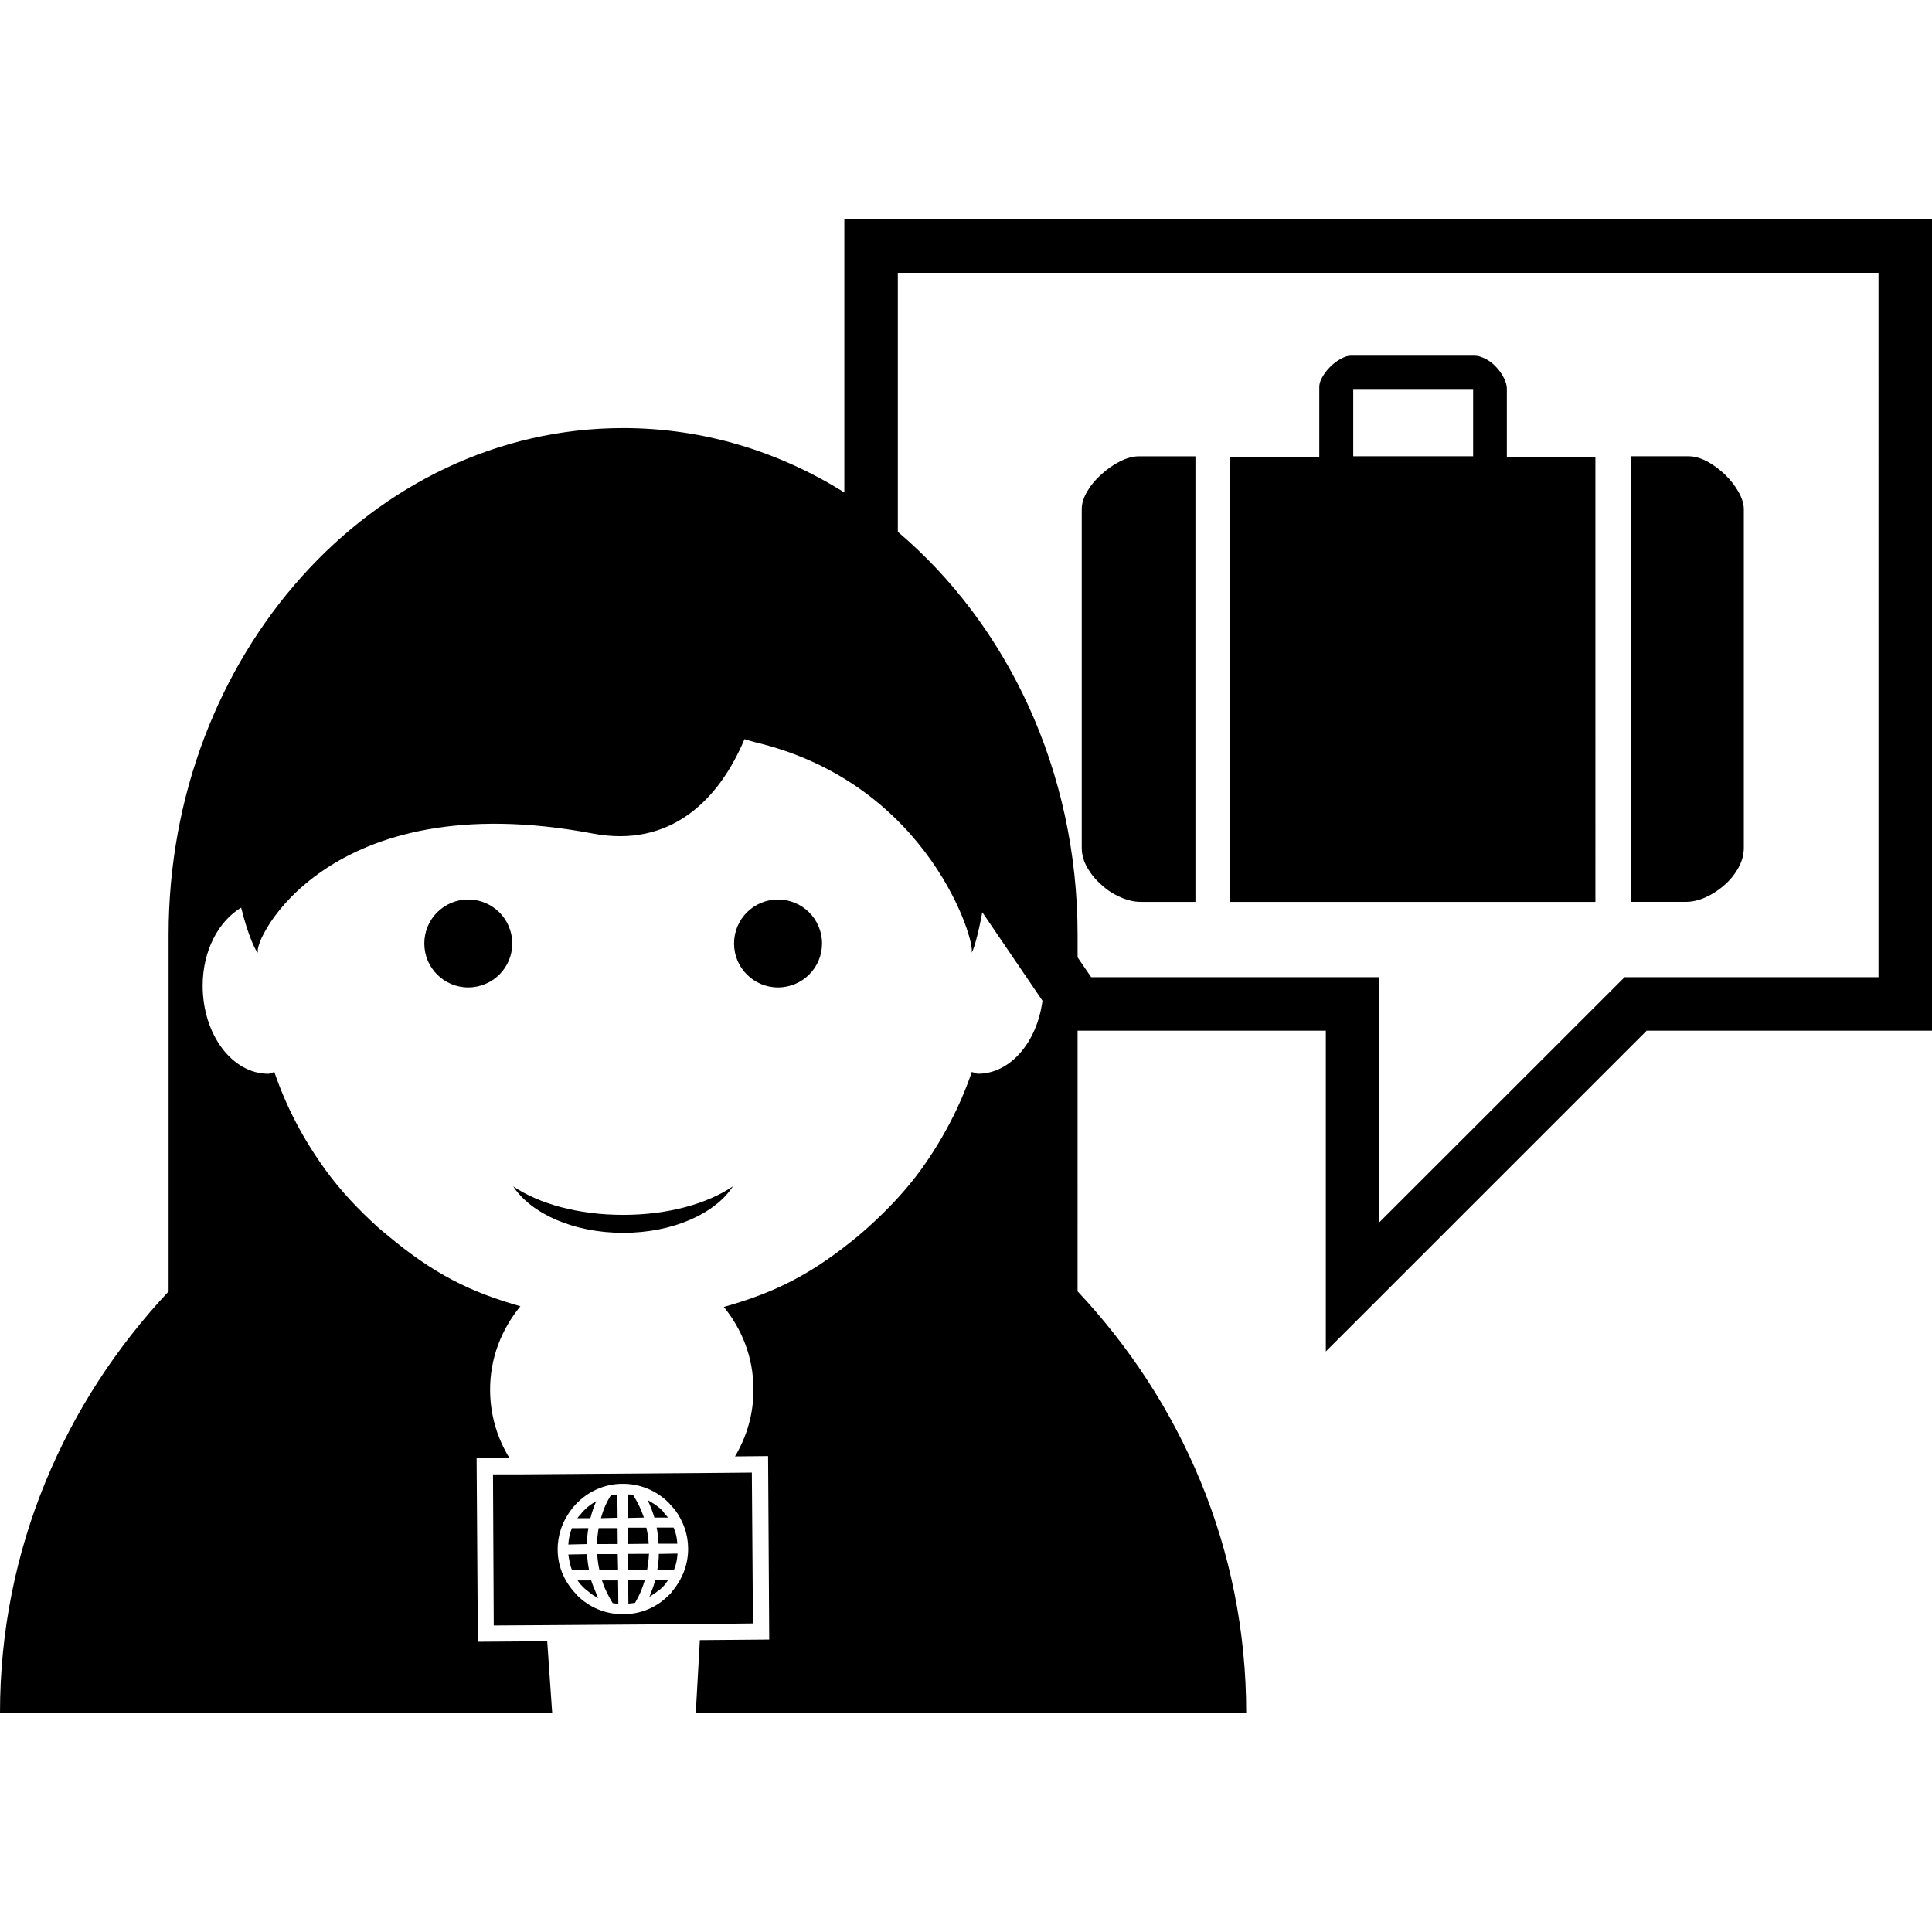 <?xml version="1.0" encoding="iso-8859-1"?>
<!-- Generator: Adobe Illustrator 16.0.0, SVG Export Plug-In . SVG Version: 6.00 Build 0)  -->
<!DOCTYPE svg PUBLIC "-//W3C//DTD SVG 1.1//EN" "http://www.w3.org/Graphics/SVG/1.1/DTD/svg11.dtd">
<svg version="1.1" id="Capa_1" xmlns="http://www.w3.org/2000/svg" xmlns:xlink="http://www.w3.org/1999/xlink" x="0px" y="0px"
	 width="84.363px" height="84.363px" viewBox="0 0 84.363 84.363" style="enable-background:new 0 0 84.363 84.363;"
	 xml:space="preserve">
<g>
	<path d="M69.666,19.947h-3.868v-2.978c0-0.149-0.048-0.311-0.14-0.484c-0.089-0.173-0.205-0.334-0.337-0.47
		c-0.133-0.143-0.283-0.259-0.457-0.346c-0.171-0.091-0.337-0.138-0.487-0.138h-5.384c-0.137,0-0.283,0.046-0.442,0.138
		c-0.167,0.087-0.324,0.206-0.463,0.346c-0.14,0.138-0.254,0.288-0.345,0.447c-0.091,0.154-0.135,0.301-0.135,0.433v3.053h-3.896
		v19.434h15.953V19.947z M64.326,19.924h-5.235v-2.906h5.235V19.924z M47.48,37.891c-0.162-0.283-0.244-0.57-0.244-0.867V22.229
		c0-0.246,0.082-0.507,0.244-0.78c0.162-0.274,0.367-0.521,0.623-0.743c0.244-0.225,0.516-0.412,0.808-0.561
		c0.292-0.145,0.557-0.219,0.808-0.219H52.2v19.456h-2.386c-0.278,0-0.575-0.067-0.876-0.201c-0.311-0.132-0.589-0.31-0.83-0.535
		C47.848,38.424,47.643,38.174,47.48,37.891z M73.61,39.381h-2.404V19.924h2.532c0.244,0,0.513,0.072,0.796,0.219
		c0.278,0.149,0.536,0.341,0.78,0.57c0.244,0.236,0.44,0.488,0.598,0.761c0.152,0.269,0.234,0.526,0.234,0.753v14.795
		c0,0.296-0.077,0.584-0.234,0.867c-0.157,0.283-0.358,0.535-0.611,0.756c-0.251,0.222-0.522,0.402-0.819,0.535
		C74.186,39.313,73.894,39.381,73.61,39.381z M36.869,9.579v11.924c-2.859-1.788-6.151-2.811-9.657-2.811
		c-10.957,0-19.85,9.914-19.85,22.127v15.573C2.833,61.22,0,67.629,0,74.787h24.111l-0.216-3.12l-3.029,0.022l-0.054-8.02
		l1.432-0.005c-0.53-0.862-0.836-1.866-0.843-2.942c-0.012-1.408,0.5-2.679,1.322-3.682c-1.023-0.292-2.02-0.648-2.947-1.141
		c-0.006,0-0.008-0.005-0.015-0.005c-1.008-0.529-1.933-1.195-2.802-1.921c-0.155-0.128-0.309-0.251-0.457-0.383
		c-0.854-0.775-1.651-1.615-2.323-2.551c-0.928-1.286-1.68-2.7-2.199-4.229c-0.081,0.014-0.166,0.077-0.264,0.077
		c-1.582,0-2.866-1.72-2.866-3.846c0-1.542,0.698-2.819,1.68-3.408c0.303,1.226,0.66,1.975,0.738,1.957
		c-0.265-0.441,2.987-7.386,14.615-5.193c3.348,0.633,5.483-1.399,6.627-4.123c0.149,0.044,0.283,0.091,0.441,0.131
		c7.711,1.817,9.699,8.911,9.47,9.185c0.051,0.018,0.273-0.67,0.472-1.756l2.628,3.864c-0.237,1.809-1.404,3.188-2.817,3.188
		c-0.091,0-0.173-0.063-0.269-0.077c-0.521,1.525-1.271,2.942-2.193,4.229c-0.675,0.936-1.469,1.771-2.322,2.541
		c-0.149,0.138-0.31,0.27-0.462,0.402c-0.869,0.716-1.792,1.382-2.796,1.906c-0.007,0.005-0.011,0.01-0.019,0.01
		c-0.95,0.506-1.981,0.876-3.036,1.172c0.792,0.977,1.286,2.199,1.291,3.555c0.019,1.09-0.285,2.101-0.803,2.972l1.445-0.014
		l0.049,8.011l-3.029,0.025l-0.177,3.164h24.034c0-7.156-2.835-13.574-7.363-18.395V45.004h10.84v14.01l14.011-14.01h12.459V9.576
		L36.869,9.579L36.869,9.579z M82.029,42.67h-11.09L60.228,53.375V42.67h-12.58l-0.594-0.867v-0.985
		c0-7.186-3.086-13.555-7.849-17.596v-11.31h42.822V42.67H82.029z M22.368,41.199c0,1.063-0.862,1.918-1.925,1.918
		c-1.053,0-1.915-0.855-1.915-1.918c0-1.068,0.862-1.921,1.915-1.921C21.504,39.276,22.368,40.131,22.368,41.199z M33.972,43.117
		c-1.057,0-1.919-0.855-1.919-1.918c0-1.068,0.862-1.921,1.919-1.921c1.059,0,1.923,0.853,1.923,1.921
		C35.897,42.262,35.031,43.117,33.972,43.117z M27.212,53.833c-2.172,0-4.02-0.839-4.804-2.029c1.13,0.762,2.847,1.245,4.804,1.245
		c1.948,0,3.668-0.483,4.791-1.245C31.23,52.994,29.38,53.833,27.212,53.833z M28.768,67.853l0.817-0.014
		c-0.014,0.249-0.062,0.493-0.154,0.707h-0.729C28.741,68.332,28.768,68.09,28.768,67.853z M27.408,66.283l-0.004-1.026
		c0.082,0,0.16,0,0.236,0.014c0.201,0.315,0.362,0.652,0.477,0.995L27.408,66.283z M28.567,66.242
		c-0.077-0.26-0.175-0.506-0.29-0.743c0.213,0.125,0.433,0.251,0.61,0.431c0.061,0.053,0.105,0.123,0.149,0.183
		c0.047,0.048,0.098,0.105,0.133,0.153h-0.596C28.574,66.261,28.567,66.252,28.567,66.242z M27.418,66.708h0.808
		c0.051,0.232,0.087,0.456,0.101,0.702l-0.908,0.01V66.708z M28.674,66.703h0.741c0.096,0.215,0.149,0.456,0.161,0.703h-0.82
		C28.745,67.164,28.721,66.94,28.674,66.703z M27.428,69.007l0.729-0.009c-0.047,0.166-0.11,0.333-0.173,0.492
		c-0.072,0.169-0.163,0.345-0.254,0.502c-0.096,0.014-0.196,0.019-0.29,0.032l-0.007-0.534L27.428,69.007z M28.612,68.998
		l0.57-0.019c-0.073,0.119-0.159,0.237-0.274,0.35c-0.051,0.048-0.119,0.104-0.187,0.147c-0.109,0.092-0.238,0.174-0.364,0.251
		c0.04-0.082,0.054-0.164,0.093-0.246C28.516,69.326,28.567,69.162,28.612,68.998z M27.428,67.853l0.911-0.004
		c-0.012,0.241-0.046,0.483-0.08,0.697l-0.829,0.01L27.428,67.853L27.428,67.853z M25.781,66.293h-0.57
		c0.038-0.055,0.091-0.114,0.136-0.16c0.185-0.241,0.423-0.434,0.691-0.584c-0.105,0.229-0.183,0.461-0.248,0.712
		C25.781,66.266,25.786,66.274,25.781,66.293z M25.627,67.424l-0.811,0.019c0.014-0.237,0.065-0.479,0.154-0.712l0.722-0.004
		C25.652,66.963,25.634,67.183,25.627,67.424z M26.003,69.5c0.039,0.104,0.072,0.2,0.121,0.282
		c-0.156-0.077-0.294-0.164-0.425-0.282c-0.065-0.044-0.125-0.087-0.185-0.15c-0.112-0.105-0.21-0.21-0.292-0.338h0.594
		C25.872,69.194,25.935,69.34,26.003,69.5z M26.974,67.42l-0.903,0.004c0-0.241,0.031-0.461,0.069-0.697h0.827L26.974,67.42z
		 M21.56,70.978l2.289-0.014l6.753-0.048l2.277-0.027l-0.049-6.588l-1.224,0.012l-8.866,0.066h-1.213L21.56,70.978z M24.905,65.974
		c0.506-0.703,1.338-1.182,2.273-1.182c0.765-0.005,1.482,0.287,2.024,0.83c0.093,0.101,0.182,0.21,0.271,0.306
		c0.366,0.497,0.575,1.076,0.575,1.701c0,0.689-0.248,1.323-0.695,1.857c-0.044,0.05-0.069,0.121-0.125,0.146
		c-0.535,0.553-1.245,0.854-2.012,0.854c-0.756,0.005-1.469-0.283-2.013-0.821c-0.051-0.048-0.082-0.107-0.136-0.155
		c-0.45-0.511-0.716-1.149-0.716-1.843C24.346,67.022,24.562,66.447,24.905,65.974z M25.72,68.564h-0.738
		c-0.093-0.205-0.133-0.461-0.164-0.685l0.818-0.014C25.645,68.104,25.681,68.341,25.72,68.564z M26.989,69.012l0.007,0.479
		L27,70.024c-0.08-0.005-0.165-0.005-0.243-0.019c-0.105-0.164-0.196-0.342-0.278-0.511c-0.081-0.155-0.141-0.324-0.194-0.483
		H26.989L26.989,69.012z M26.974,67.862l0.015,0.697l-0.813,0.005c-0.051-0.224-0.082-0.461-0.1-0.702H26.974z M26.969,66.274
		l-0.729,0.019c0.096-0.356,0.243-0.698,0.432-0.995c0.096-0.029,0.191-0.029,0.287-0.043L26.969,66.274z"/>
</g>
<g>
</g>
<g>
</g>
<g>
</g>
<g>
</g>
<g>
</g>
<g>
</g>
<g>
</g>
<g>
</g>
<g>
</g>
<g>
</g>
<g>
</g>
<g>
</g>
<g>
</g>
<g>
</g>
<g>
</g>
</svg>
